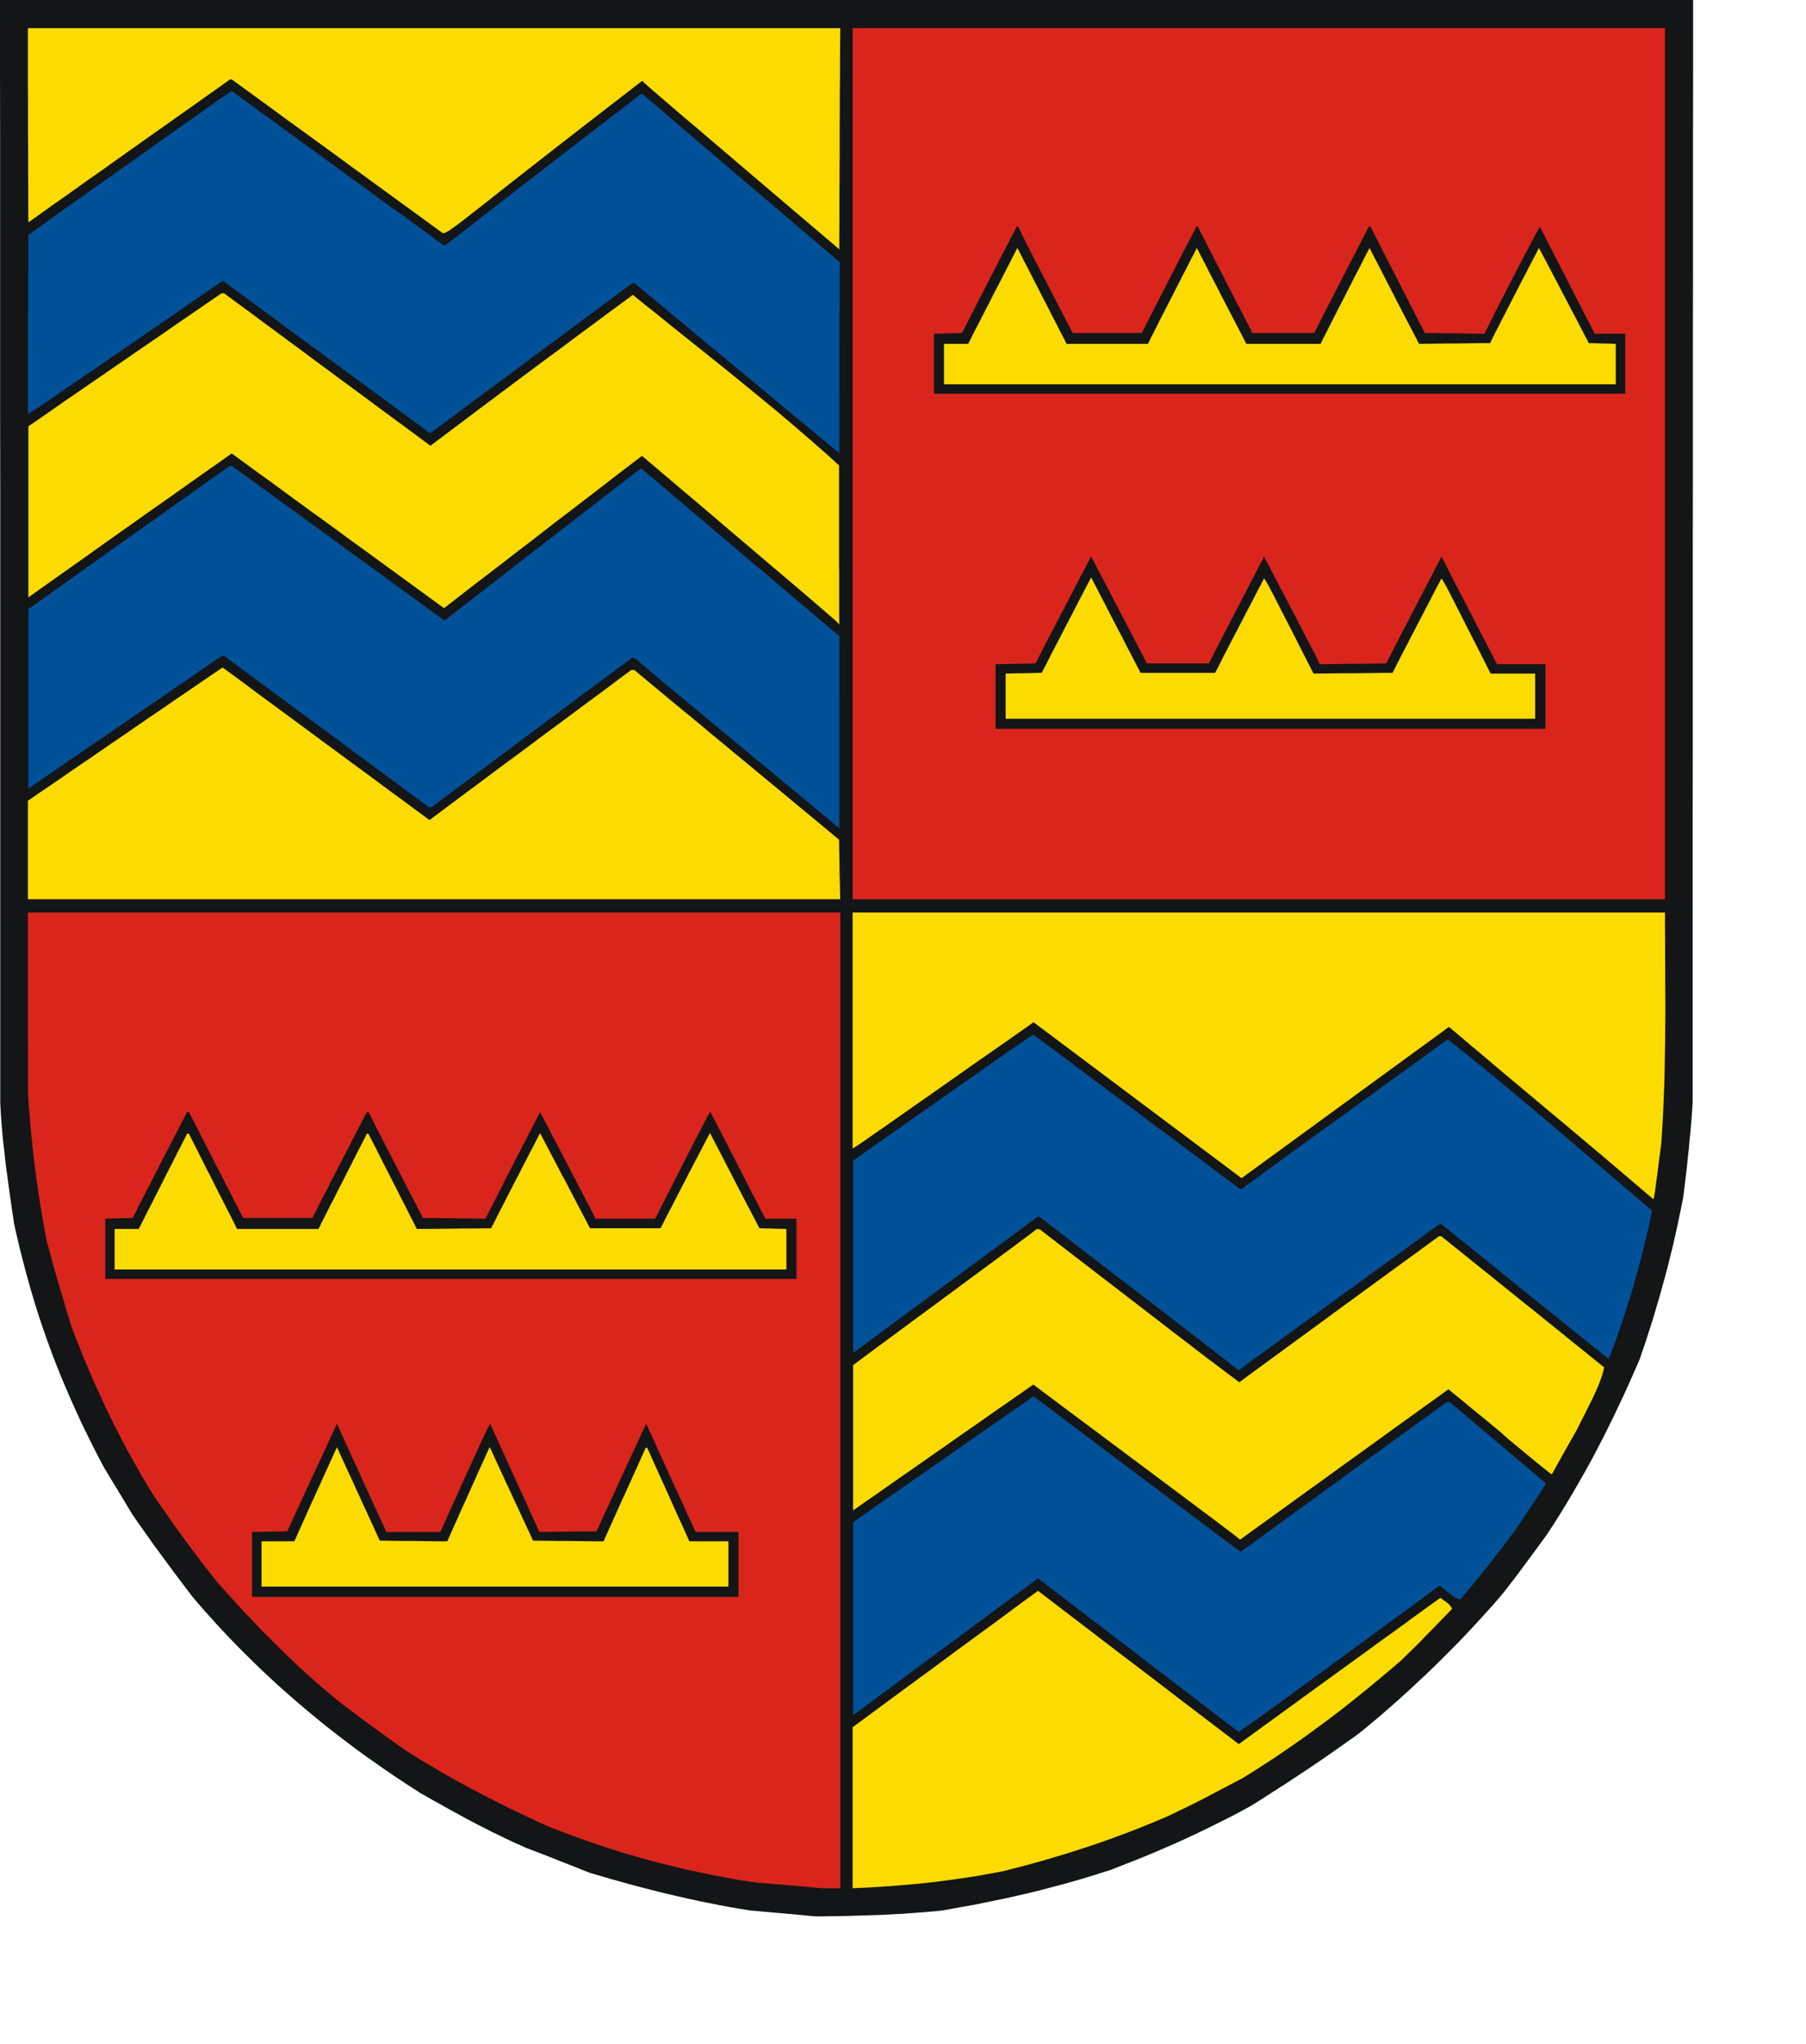 <?xml version="1.0" encoding="UTF-8" standalone="no"?>
<svg
   xmlns:dc="http://purl.org/dc/elements/1.1/"
   xmlns:cc="http://creativecommons.org/ns#"
   xmlns:rdf="http://www.w3.org/1999/02/22-rdf-syntax-ns#"
   xmlns:svg="http://www.w3.org/2000/svg"
   xmlns="http://www.w3.org/2000/svg"
   xmlns:sodipodi="http://sodipodi.sourceforge.net/DTD/sodipodi-0.dtd"
   xmlns:inkscape="http://www.inkscape.org/namespaces/inkscape"
   width="153.36mm"
   height="173.55mm"
   id="svg2636"
   sodipodi:version="0.32"
   inkscape:version="0.45.1+0.46pre1+devel"
   inkscape:output_extension="org.inkscape.output.svg.inkscape"
   sodipodi:docname="Remplin.svg">
  <defs
     id="defs2681">
    <inkscape:perspective
       sodipodi:type="inkscape:persp3d"
       inkscape:vp_x="-50 : 600 : 1"
       inkscape:vp_y="0 : 1000 : 0"
       inkscape:vp_z="700 : 600 : 1"
       inkscape:persp3d-origin="300 : 400 : 1"
       id="perspective2685" />
  </defs>
  <sodipodi:namedview
     inkscape:window-height="664"
     inkscape:window-width="640"
     inkscape:pageshadow="2"
     inkscape:pageopacity="0.0"
     guidetolerance="10.0"
     gridtolerance="10.0"
     objecttolerance="10.0"
     borderopacity="1.0"
     bordercolor="#666666"
     pagecolor="#ffffff"
     id="base"
     showgrid="false"
     inkscape:zoom="0.7870674"
     inkscape:cx="271.70078"
     inkscape:cy="307.47049"
     inkscape:window-x="66"
     inkscape:window-y="70"
     inkscape:current-layer="svg2636" />
<!-- EMR_GDICOMMENT --><!-- EMR_SETMAPMODE --><!-- EMR_SETVIEWPORTEXTEX --><!-- EMR_SETWINDOWEXTEX --><!-- EMR_SETWINDOWEXTEX --><!-- EMR_SETWINDOWEXTEX --><!-- EMR_SETWINDOWEXTEX -->  <path
     style="fill:#131516;fill-rule:evenodd;fill-opacity:1;stroke:none;"
     d="  M 258.999 614.71   L 256.385 614.441   L 253.772 614.211   L 251.197 613.98   L 248.583 613.75   L 245.97 613.519   L 243.395 613.288   L 240.782 613.058   L 237.438 612.52   L 234.094 611.943   L 230.789 611.328   L 227.561 610.675   L 224.294 610.021   L 221.104 609.33   L 217.914 608.599   L 214.724 607.869   L 211.534 607.1   L 208.383 606.293   L 205.231 605.486   L 202.08 604.641   L 198.928 603.757   L 195.777 602.873   L 192.625 601.95   L 189.435 601.028   L 186.86 600.029   L 184.285 598.991   L 181.749 597.992   L 179.174 596.992   L 176.599 595.955   L 174.024 594.955   L 171.449 593.956   L 168.912 592.995   L 166.683 591.996   L 164.454 590.997   L 162.263 589.959   L 160.073 588.883   L 157.882 587.845   L 155.73 586.731   L 153.578 585.654   L 151.464 584.54   L 149.35 583.425   L 147.275 582.272   L 145.199 581.158   L 143.124 580.005   L 141.087 578.852   L 139.05 577.737   L 137.051 576.584   L 135.053 575.469   L 132.439 573.778   L 129.826 572.087   L 127.213 570.358   L 124.676 568.628   L 122.101 566.86   L 119.603 565.092   L 117.105 563.324   L 114.607 561.518   L 112.147 559.673   L 109.726 557.828   L 107.304 555.983   L 104.922 554.1   L 102.539 552.179   L 100.194 550.257   L 97.888 548.335   L 95.582 546.375   L 93.276 544.376   L 91.009 542.378   L 88.78 540.379   L 86.551 538.304   L 84.36 536.267   L 82.169 534.153   L 80.017 532.039   L 77.865 529.925   L 75.751 527.773   L 73.637 525.582   L 71.562 523.392   L 69.487 521.162   L 67.45 518.895   L 65.413 516.627   L 63.414 514.321   L 61.454 511.977   L 58.956 508.671   L 56.458 505.366   L 53.998 502.061   L 51.577 498.756   L 49.194 495.527   L 46.888 492.26   L 44.62 489.07   L 42.43 485.88   L 41.277 483.997   L 40.162 482.114   L 39.048 480.269   L 37.895 478.386   L 36.78 476.502   L 35.627 474.658   L 34.513 472.774   L 33.398 470.929   L 32.091 468.47   L 30.823 466.048   L 29.593 463.627   L 28.402 461.206   L 27.21 458.784   L 26.057 456.401   L 24.943 453.98   L 23.867 451.597   L 22.791 449.214   L 21.753 446.793   L 20.715 444.41   L 19.716 442.027   L 18.755 439.644   L 17.794 437.223   L 16.872 434.84   L 15.988 432.419   L 15.104 429.997   L 14.259 427.576   L 13.413 425.155   L 12.606 422.733   L 11.837 420.312   L 11.069 417.852   L 10.338 415.393   L 9.608 412.894   L 8.916 410.435   L 8.225 407.936   L 7.571 405.4   L 6.918 402.863   L 6.265 400.327   L 5.688 397.752   L 5.073 395.176   L 4.497 392.563   L 4.151 390.103   L 3.766 387.605   L 3.421 385.145   L 3.075 382.724   L 2.729 380.264   L 2.421 377.843   L 2.075 375.421   L 1.768 373   L 1.499 370.579   L 1.23 368.157   L 0.961 365.775   L 0.73 363.353   L 0.538 360.97   L 0.346 358.549   L 0.192 356.166   L 0.077 353.745   L 0.077 331.645   L 0.077 309.546   L 0.077 287.446   L 0.077 265.309   L 0.077 243.209   L 0.077 221.11   L 0.077 198.972   L 0.077 176.872   L 0.077 154.773   L 0.038 132.674   L 0.038 110.536   L 0.038 88.436   L 0.038 66.337   L 0.038 44.237   L 0 22.099   L 0 0   L 33.936 0   L 67.911 0   L 101.847 0   L 135.822 0   L 169.796 0   L 203.732 0   L 237.707 0   L 271.682 0   L 305.618 0   L 339.592 0   L 373.567 0   L 407.542 0   L 441.516 0   L 475.452 0   L 509.427 0   L 543.402 0   L 543.402 22.099   L 543.363 44.237   L 543.363 66.337   L 543.363 88.436   L 543.325 110.536   L 543.325 132.674   L 543.325 154.773   L 543.286 176.872   L 543.286 198.972   L 543.286 221.11   L 543.286 243.209   L 543.248 265.309   L 543.248 287.446   L 543.248 309.546   L 543.248 331.645   L 543.248 353.745   L 543.133 355.59   L 543.017 357.396   L 542.864 359.279   L 542.71 361.124   L 542.556 363.007   L 542.364 364.929   L 542.172 366.812   L 542.018 368.734   L 541.787 370.656   L 541.595 372.577   L 541.403 374.499   L 541.172 376.421   L 540.942 378.342   L 540.711 380.264   L 540.481 382.186   L 540.25 384.069   L 539.597 387.374   L 538.905 390.68   L 538.213 393.985   L 537.483 397.252   L 536.714 400.557   L 535.907 403.786   L 535.1 407.052   L 534.216 410.319   L 533.332 413.548   L 532.41 416.815   L 531.449 420.043   L 530.488 423.31   L 529.45 426.538   L 528.413 429.805   L 527.298 433.072   L 526.184 436.339   L 524.569 440.029   L 522.955 443.68   L 521.303 447.331   L 519.612 450.905   L 517.921 454.48   L 516.153 458.054   L 514.385 461.59   L 512.578 465.088   L 510.734 468.585   L 508.812 472.044   L 506.852 475.503   L 504.853 478.962   L 502.817 482.383   L 500.703 485.842   L 498.55 489.262   L 496.321 492.645   L 493.055 497.103   L 490.556 500.485   L 488.635 503.099   L 487.136 505.097   L 485.868 506.788   L 484.676 508.326   L 483.37 510.017   L 481.794 511.977   L 479.219 514.975   L 476.567 517.896   L 473.915 520.817   L 471.225 523.699   L 468.534 526.543   L 465.767 529.349   L 463 532.116   L 460.195 534.883   L 457.389 537.574   L 454.506 540.264   L 451.624 542.954   L 448.703 545.568   L 445.744 548.181   L 442.784 550.756   L 439.748 553.293   L 436.674 555.83   L 434.56 557.406   L 432.369 558.943   L 430.217 560.48   L 428.065 561.979   L 425.874 563.517   L 423.683 565.015   L 421.493 566.514   L 419.302 567.975   L 417.111 569.435   L 414.882 570.896   L 412.692 572.356   L 410.462 573.778   L 408.233 575.2   L 406.043 576.622   L 403.814 578.044   L 401.584 579.428   L 398.856 580.927   L 396.127 582.388   L 393.36 583.81   L 390.554 585.193   L 387.787 586.577   L 384.982 587.922   L 382.137 589.267   L 379.332 590.574   L 376.488 591.842   L 373.644 593.072   L 370.8 594.302   L 367.956 595.493   L 365.112 596.646   L 362.268 597.761   L 359.424 598.876   L 356.618 599.99   L 353.198 601.066   L 349.815 602.143   L 346.433 603.142   L 343.09 604.103   L 339.708 605.025   L 336.326 605.909   L 332.982 606.793   L 329.6 607.6   L 326.256 608.369   L 322.874 609.137   L 319.492 609.829   L 316.11 610.521   L 312.728 611.213   L 309.307 611.828   L 305.887 612.443   L 302.466 613.058   L 299.853 613.327   L 297.239 613.557   L 294.664 613.75   L 292.089 613.942   L 289.514 614.134   L 286.939 614.249   L 284.364 614.403   L 281.828 614.518   L 279.253 614.595   L 276.716 614.672   L 274.18 614.749   L 271.682 614.826   L 269.145 614.864   L 266.647 614.903   L 264.11 614.941   L 261.612 614.941  z "
     id="path2638" />
  <path
     style="fill:#da251d;fill-rule:evenodd;fill-opacity:1;stroke:none;"
     d="  M 260.959 605.678   L 258.23 605.409   L 255.54 605.179   L 252.849 604.948   L 250.121 604.718   L 247.43 604.487   L 244.74 604.256   L 242.088 604.026   L 237.669 603.334   L 233.326 602.565   L 229.021 601.758   L 224.794 600.874   L 220.566 599.99   L 216.415 598.991   L 212.303 597.992   L 208.191 596.915   L 204.117 595.762   L 200.043 594.571   L 196.007 593.303   L 191.933 591.958   L 187.898 590.574   L 183.824 589.113   L 179.75 587.576   L 175.676 586   L 172.717 584.617   L 169.758 583.233   L 166.837 581.849   L 163.954 580.466   L 161.072 579.044   L 158.189 577.583   L 155.307 576.123   L 152.501 574.624   L 149.657 573.125   L 146.89 571.588   L 144.085 570.05   L 141.356 568.474   L 138.627 566.86   L 135.898 565.246   L 133.208 563.593   L 130.556 561.941   L 127.597 559.865   L 124.676 557.79   L 121.755 555.676   L 118.911 553.601   L 116.067 551.525   L 113.338 549.45   L 110.61 547.413   L 107.996 545.376   L 105.344 543.147   L 102.731 540.917   L 100.156 538.65   L 97.619 536.382   L 95.121 534.076   L 92.662 531.732   L 90.24 529.387   L 87.857 527.043   L 85.475 524.66   L 83.13 522.277   L 80.863 519.856   L 78.595 517.473   L 76.328 515.051   L 74.137 512.63   L 71.946 510.209   L 69.794 507.787   L 68.372 505.981   L 66.95 504.175   L 65.528 502.368   L 64.144 500.562   L 62.761 498.756   L 61.416 496.911   L 60.07 495.104   L 58.725 493.298   L 57.419 491.492   L 56.112 489.685   L 54.844 487.879   L 53.575 486.072   L 52.307 484.266   L 51.077 482.498   L 49.847 480.692   L 48.656 478.885   L 46.696 475.657   L 44.813 472.39   L 42.968 469.123   L 41.162 465.895   L 39.432 462.628   L 37.741 459.361   L 36.088 456.094   L 34.474 452.827   L 32.937 449.522   L 31.438 446.255   L 29.939 442.95   L 28.517 439.606   L 27.095 436.301   L 25.75 432.918   L 24.405 429.575   L 23.098 426.193   L 22.522 424.386   L 21.984 422.618   L 21.446 420.85   L 20.907 419.082   L 20.408 417.314   L 19.87 415.546   L 19.332 413.778   L 18.832 412.049   L 18.332 410.281   L 17.833 408.551   L 17.333 406.822   L 16.872 405.131   L 16.411 403.401   L 15.95 401.71   L 15.488 400.019   L 15.027 398.366   L 14.451 395.369   L 13.913 392.409   L 13.413 389.45   L 12.913 386.529   L 12.452 383.569   L 12.029 380.648   L 11.607 377.766   L 11.261 374.845   L 10.876 371.962   L 10.569 369.041   L 10.262 366.159   L 9.954 363.276   L 9.685 360.394   L 9.454 357.511   L 9.224 354.629   L 9.032 351.746   L 8.993 348.057   L 8.993 344.367   L 8.993 340.677   L 8.993 337.026   L 8.955 333.336   L 8.955 329.647   L 8.955 325.957   L 8.955 322.267   L 8.955 318.616   L 8.955 314.927   L 8.955 311.237   L 8.955 307.547   L 8.955 303.896   L 8.955 300.206   L 8.955 296.517   L 8.955 292.827   L 25.25 292.827   L 41.507 292.827   L 57.803 292.827   L 74.098 292.827   L 90.394 292.827   L 106.689 292.827   L 122.985 292.827   L 139.281 292.827   L 155.576 292.827   L 171.872 292.827   L 188.167 292.827   L 204.463 292.827   L 220.758 292.827   L 237.054 292.827   L 253.388 292.827   L 269.683 292.827   L 269.683 312.39   L 269.683 331.953   L 269.683 351.516   L 269.683 371.078   L 269.683 390.641   L 269.683 410.204   L 269.683 429.767   L 269.683 449.368   L 269.683 468.931   L 269.683 488.494   L 269.683 508.057   L 269.683 527.619   L 269.683 547.221   L 269.683 566.783   L 269.683 586.346   L 269.683 605.909   L 268.914 605.909   L 268.146 605.909   L 267.377 605.909   L 266.647 605.909   L 265.878 605.909   L 265.148 605.909   L 264.379 605.909   L 263.649 605.909  z "
     id="path2640" />
  <path
     style="fill:#fcdb00;fill-rule:evenodd;fill-opacity:1;stroke:none;"
     d="  M 273.642 602.681   L 273.642 599.452   L 273.642 596.224   L 273.642 592.995   L 273.642 589.767   L 273.642 586.538   L 273.642 583.31   L 273.642 580.081   L 273.642 576.853   L 273.642 573.625   L 273.642 570.396   L 273.642 567.168   L 273.642 563.939   L 273.642 560.711   L 273.642 557.482   L 273.642 554.254   L 277.37 551.525   L 281.059 548.796   L 284.787 546.029   L 288.515 543.3   L 292.205 540.572   L 295.933 537.843   L 299.661 535.114   L 303.35 532.385   L 307.078 529.618   L 310.806 526.889   L 314.534 524.16   L 318.262 521.432   L 321.99 518.703   L 325.68 515.935   L 329.408 513.207   L 333.136 510.478   L 337.171 513.553   L 341.168 516.627   L 345.204 519.702   L 349.239 522.777   L 353.236 525.851   L 357.271 528.926   L 361.307 532.001   L 365.342 535.076   L 369.378 538.15   L 373.413 541.225   L 377.41 544.3   L 381.446 547.374   L 385.481 550.449   L 389.517 553.524   L 393.552 556.598   L 397.587 559.673   L 401.623 556.752   L 405.658 553.793   L 409.694 550.872   L 413.729 547.951   L 417.765 544.991   L 421.8 542.07   L 425.836 539.149   L 429.909 536.19   L 433.945 533.269   L 437.98 530.348   L 442.016 527.389   L 446.09 524.468   L 450.125 521.547   L 454.161 518.587   L 458.196 515.666   L 462.27 512.745   L 463.077 513.322   L 464.23 514.129   L 464.806 514.59   L 465.306 515.09   L 465.537 515.397   L 465.729 515.666   L 465.883 515.974   L 466.036 516.281   L 462.462 519.971   L 459.733 522.777   L 457.581 524.967   L 455.928 526.697   L 454.468 528.157   L 453.084 529.503   L 451.547 531.002   L 449.702 532.808   L 446.666 535.421   L 443.63 537.958   L 440.594 540.495   L 437.558 542.993   L 434.483 545.453   L 431.408 547.912   L 428.295 550.295   L 425.144 552.678   L 421.992 554.984   L 418.841 557.29   L 415.612 559.558   L 412.384 561.787   L 409.117 564.016   L 405.812 566.168   L 402.468 568.321   L 399.086 570.435   L 394.129 573.048   L 390.247 575.085   L 387.287 576.661   L 384.866 577.891   L 382.752 578.967   L 380.715 579.966   L 378.371 581.081   L 375.565 582.464   L 372.183 583.925   L 368.84 585.308   L 365.496 586.654   L 362.152 587.96   L 358.847 589.19   L 355.504 590.42   L 352.198 591.573   L 348.855 592.688   L 345.549 593.764   L 342.206 594.84   L 338.824 595.839   L 335.48 596.839   L 332.06 597.799   L 328.677 598.722   L 325.257 599.606   L 321.798 600.49   L 318.723 601.066   L 315.687 601.604   L 312.651 602.143   L 309.615 602.604   L 306.617 603.026   L 303.581 603.449   L 300.583 603.834   L 297.585 604.179   L 294.588 604.487   L 291.59 604.756   L 288.592 605.025   L 285.594 605.256   L 282.635 605.448   L 279.637 605.64   L 276.639 605.794   L 273.642 605.909  z "
     id="path2642" />
  <path
     style="fill:#005198;fill-rule:evenodd;fill-opacity:1;stroke:none;"
     d="  M 393.475 552.678   L 389.44 549.565   L 385.404 546.49   L 381.407 543.416   L 377.372 540.341   L 373.336 537.266   L 369.301 534.192   L 365.304 531.117   L 361.268 528.004   L 357.271 524.929   L 353.236 521.854   L 349.201 518.78   L 345.204 515.705   L 341.168 512.63   L 337.171 509.555   L 333.136 506.481   L 329.446 509.248   L 325.718 511.977   L 322.029 514.706   L 318.301 517.434   L 314.611 520.202   L 310.883 522.93   L 307.193 525.698   L 303.466 528.426   L 299.776 531.194   L 296.048 533.922   L 292.358 536.651   L 288.63 539.419   L 284.941 542.186   L 281.213 544.915   L 277.523 547.682   L 273.795 550.411   L 273.795 546.529   L 273.795 542.647   L 273.795 538.765   L 273.795 534.922   L 273.795 531.04   L 273.795 527.158   L 273.795 523.276   L 273.795 519.394   L 273.795 515.513   L 273.795 511.669   L 273.795 507.787   L 273.795 503.906   L 273.795 500.062   L 273.795 496.18   L 273.795 492.299   L 273.795 488.455   L 277.408 485.919   L 281.021 483.382   L 284.633 480.884   L 288.246 478.347   L 291.859 475.811   L 295.51 473.312   L 299.123 470.776   L 302.735 468.239   L 306.348 465.741   L 309.961 463.204   L 313.612 460.668   L 317.224 458.169   L 320.837 455.633   L 324.45 453.096   L 328.101 450.598   L 331.714 448.061   L 343.359 456.824   L 353.543 464.511   L 362.383 471.16   L 369.993 476.848   L 376.411 481.691   L 381.753 485.688   L 386.135 488.993   L 389.67 491.645   L 392.399 493.682   L 394.474 495.258   L 395.973 496.373   L 397.011 497.103   L 397.664 497.564   L 398.01 497.795   L 398.164 497.91   L 398.279 497.91   L 402.353 494.951   L 406.465 491.953   L 410.578 488.955   L 414.69 485.957   L 418.802 482.959   L 422.915 480   L 427.027 477.002   L 431.139 474.004   L 435.252 471.006   L 439.364 468.047   L 443.476 465.049   L 447.589 462.051   L 451.701 459.053   L 455.813 456.056   L 459.964 453.096   L 464.076 450.098   L 464.345 450.021   L 464.653 449.983   L 464.96 449.945   L 465.268 449.868   L 467.189 451.482   L 469.111 453.135   L 471.033 454.749   L 472.954 456.363   L 474.876 458.016   L 476.798 459.63   L 478.719 461.244   L 480.641 462.897   L 482.601 464.511   L 484.522 466.164   L 486.444 467.778   L 488.366 469.431   L 490.287 471.045   L 492.248 472.697   L 494.169 474.312   L 496.091 475.964   L 496.091 476.156   L 495.937 476.464   L 495.591 477.079   L 494.861 478.193   L 493.708 479.961   L 491.978 482.575   L 489.557 486.188   L 486.329 490.992   L 484.215 493.798   L 482.101 496.603   L 479.949 499.37   L 477.758 502.176   L 475.568 504.943   L 473.3 507.711   L 470.994 510.516   L 468.65 513.284   L 468.304 513.207   L 467.92 513.091   L 467.535 512.899   L 467.074 512.669   L 466.613 512.361   L 466.113 512.054   L 465.652 511.669   L 465.152 511.285   L 464.192 510.516   L 463.346 509.786   L 462.616 509.171   L 462.116 508.748   L 451.47 516.55   L 442.131 523.392   L 434.022 529.349   L 427.065 534.461   L 421.108 538.804   L 416.151 542.416   L 412 545.453   L 408.618 547.912   L 405.927 549.873   L 403.775 551.41   L 402.084 552.64   L 400.816 553.524   L 399.778 554.254   L 398.971 554.792   L 398.241 555.292   L 397.511 555.753  z "
     id="path2644" />
  <path
     style="fill:#131516;fill-rule:evenodd;fill-opacity:1;stroke:none;"
     d="  M 80.901 509.824   L 80.901 507.211   L 80.901 504.597   L 80.901 501.984   L 80.901 499.409   L 80.901 496.795   L 80.901 494.22   L 80.901 491.607   L 82.323 491.568   L 83.745 491.568   L 85.129 491.53   L 86.551 491.492   L 87.973 491.453   L 89.356 491.453   L 90.778 491.415   L 92.2 491.376   L 93.2 489.224   L 94.16 487.072   L 95.16 484.919   L 96.159 482.767   L 97.158 480.576   L 98.157 478.424   L 99.157 476.272   L 100.156 474.119   L 101.155 471.967   L 102.154 469.815   L 103.154 467.663   L 104.153 465.51   L 105.152 463.32   L 106.151 461.167   L 107.151 459.015   L 108.15 456.863   L 109.111 459.053   L 110.11 461.206   L 111.109 463.396   L 112.07 465.549   L 113.069 467.739   L 114.069 469.892   L 115.068 472.082   L 116.029 474.235   L 117.028 476.426   L 118.027 478.578   L 119.026 480.769   L 120.026 482.921   L 121.025 485.112   L 122.024 487.264   L 123.023 489.455   L 124.023 491.607   L 126.136 491.607   L 128.289 491.607   L 130.479 491.607   L 132.632 491.607   L 134.784 491.607   L 136.975 491.607   L 139.127 491.607   L 141.317 491.607   L 143.931 485.803   L 146.237 480.769   L 148.197 476.349   L 149.926 472.582   L 151.387 469.354   L 152.617 466.663   L 153.654 464.434   L 154.461 462.628   L 155.153 461.167   L 155.691 460.014   L 156.114 459.13   L 156.422 458.477   L 156.691 457.939   L 156.921 457.555   L 157.113 457.209   L 157.306 456.863   L 158.305 459.053   L 159.304 461.206   L 160.265 463.396   L 161.264 465.549   L 162.263 467.739   L 163.224 469.892   L 164.223 472.082   L 165.223 474.235   L 166.183 476.426   L 167.183 478.578   L 168.182 480.769   L 169.181 482.921   L 170.142 485.112   L 171.141 487.264   L 172.141 489.455   L 173.101 491.607   L 175.407 491.568   L 177.675 491.568   L 179.981 491.53   L 182.248 491.492   L 184.554 491.453   L 186.86 491.453   L 189.166 491.415   L 191.472 491.376   L 192.433 489.224   L 193.432 487.072   L 194.432 484.919   L 195.431 482.767   L 196.43 480.576   L 197.429 478.424   L 198.39 476.272   L 199.389 474.119   L 200.389 471.967   L 201.388 469.815   L 202.387 467.663   L 203.386 465.51   L 204.386 463.32   L 205.385 461.167   L 206.384 459.015   L 207.422 456.863   L 208.383 459.053   L 209.382 461.206   L 210.381 463.396   L 211.342 465.549   L 212.341 467.739   L 213.341 469.892   L 214.301 472.082   L 215.301 474.235   L 216.3 476.426   L 217.299 478.578   L 218.298 480.769   L 219.298 482.921   L 220.258 485.112   L 221.258 487.264   L 222.257 489.455   L 223.256 491.607   L 224.986 491.607   L 226.715 491.607   L 228.445 491.607   L 230.136 491.607   L 231.865 491.607   L 233.595 491.607   L 235.324 491.607   L 237.015 491.607   L 237.015 494.22   L 237.015 496.795   L 237.015 499.409   L 237.015 501.984   L 237.015 504.597   L 237.015 507.211   L 237.015 509.824   L 237.015 512.438   L 227.292 512.438   L 217.53 512.438   L 207.768 512.438   L 198.006 512.438   L 188.244 512.438   L 178.482 512.438   L 168.72 512.438   L 158.958 512.438   L 149.235 512.438   L 139.473 512.438   L 129.711 512.438   L 119.949 512.438   L 110.187 512.438   L 100.425 512.438   L 90.663 512.438   L 80.901 512.438  z "
     id="path2646" />
  <path
     style="fill:#fcdb00;fill-rule:evenodd;fill-opacity:1;stroke:none;"
     d="  M 83.937 507.288   L 83.937 505.481   L 83.937 503.675   L 83.937 501.83   L 83.937 500.024   L 83.937 498.217   L 83.937 496.411   L 83.937 494.605   L 85.206 494.605   L 86.512 494.605   L 87.857 494.605   L 89.164 494.605   L 90.471 494.605   L 91.816 494.605   L 93.123 494.605   L 94.468 494.605   L 95.313 492.721   L 96.159 490.838   L 97.004 488.955   L 97.85 487.072   L 98.695 485.15   L 99.541 483.267   L 100.425 481.383   L 101.27 479.5   L 102.116 477.617   L 103 475.734   L 103.845 473.812   L 104.691 471.929   L 105.575 470.045   L 106.42 468.162   L 107.266 466.279   L 108.15 464.396   L 108.995 466.241   L 109.841 468.124   L 110.725 470.007   L 111.57 471.89   L 112.454 473.774   L 113.3 475.618   L 114.145 477.502   L 115.029 479.385   L 115.875 481.268   L 116.72 483.151   L 117.604 484.996   L 118.45 486.88   L 119.334 488.763   L 120.179 490.646   L 121.025 492.529   L 121.909 494.374   L 124.599 494.413   L 127.328 494.451   L 130.018 494.489   L 132.747 494.489   L 135.437 494.528   L 138.128 494.566   L 140.856 494.605   L 143.547 494.605   L 144.392 492.721   L 145.238 490.8   L 146.083 488.916   L 146.929 487.033   L 147.774 485.112   L 148.62 483.228   L 149.504 481.345   L 150.349 479.423   L 151.195 477.54   L 152.04 475.657   L 152.886 473.774   L 153.731 471.852   L 154.615 469.969   L 155.461 468.085   L 156.306 466.202   L 157.152 464.319   L 158.036 466.202   L 158.881 468.047   L 159.765 469.93   L 160.611 471.813   L 161.495 473.697   L 162.34 475.58   L 163.224 477.425   L 164.108 479.308   L 164.954 481.191   L 165.838 483.075   L 166.722 484.958   L 167.567 486.841   L 168.451 488.724   L 169.335 490.608   L 170.219 492.491   L 171.064 494.374   L 173.908 494.413   L 176.714 494.451   L 179.558 494.489   L 182.364 494.489   L 185.208 494.528   L 188.052 494.566   L 190.857 494.605   L 193.701 494.605   L 194.547 492.721   L 195.392 490.838   L 196.238 488.955   L 197.083 487.072   L 197.929 485.188   L 198.775 483.305   L 199.62 481.422   L 200.504 479.539   L 201.35 477.655   L 202.195 475.772   L 203.041 473.927   L 203.886 472.044   L 204.732 470.161   L 205.577 468.278   L 206.423 466.394   L 207.268 464.549   L 207.46 464.549   L 207.691 464.549   L 208.536 466.394   L 209.382 468.278   L 210.227 470.161   L 211.073 472.044   L 211.919 473.927   L 212.764 475.772   L 213.61 477.655   L 214.455 479.539   L 215.301 481.422   L 216.146 483.305   L 216.992 485.188   L 217.837 487.072   L 218.721 488.955   L 219.567 490.838   L 220.412 492.721   L 221.258 494.605   L 222.795 494.605   L 224.371 494.605   L 225.908 494.605   L 227.484 494.605   L 229.06 494.605   L 230.635 494.605   L 232.211 494.605   L 233.787 494.605   L 233.787 496.411   L 233.787 498.217   L 233.787 500.024   L 233.787 501.83   L 233.787 503.675   L 233.787 505.481   L 233.787 507.288   L 233.787 509.133   L 224.409 509.133   L 215.032 509.133   L 205.692 509.133   L 196.315 509.133   L 186.937 509.133   L 177.56 509.133   L 168.182 509.133   L 158.843 509.133   L 149.465 509.133   L 140.088 509.133   L 130.748 509.133   L 121.371 509.133   L 111.993 509.133   L 102.654 509.133   L 93.276 509.133   L 83.937 509.133  z "
     id="path2648" />
  <path
     style="fill:#fcdb00;fill-rule:evenodd;fill-opacity:1;stroke:none;"
     d="  M 397.895 493.99   L 397.703 493.836   L 397.357 493.529   L 396.704 493.029   L 395.704 492.222   L 394.205 491.107   L 392.13 489.531   L 389.401 487.456   L 385.865 484.843   L 381.523 481.576   L 376.18 477.579   L 369.762 472.774   L 362.229 467.163   L 353.39 460.552   L 343.243 452.981   L 331.637 444.295   L 328.024 446.831   L 324.373 449.368   L 320.76 451.866   L 317.148 454.403   L 313.535 456.94   L 309.922 459.438   L 306.31 461.974   L 302.697 464.511   L 299.084 467.009   L 295.471 469.546   L 291.859 472.082   L 288.246 474.581   L 284.633 477.117   L 281.021 479.654   L 277.408 482.152   L 273.795 484.689   L 273.795 481.768   L 273.795 478.847   L 273.795 475.926   L 273.795 473.005   L 273.795 470.084   L 273.795 467.163   L 273.795 464.28   L 273.795 461.359   L 273.795 458.438   L 273.795 455.518   L 273.795 452.597   L 273.795 449.676   L 273.795 446.793   L 273.795 443.872   L 273.795 440.951   L 273.795 438.069   L 281.328 432.457   L 288.016 427.538   L 293.934 423.156   L 299.161 419.313   L 303.735 415.931   L 307.732 412.971   L 311.267 410.358   L 314.342 408.09   L 317.109 406.053   L 319.607 404.208   L 321.875 402.517   L 324.027 400.942   L 326.102 399.404   L 328.178 397.828   L 330.368 396.214   L 332.674 394.446   L 333.136 394.446   L 333.674 394.446   L 342.782 401.48   L 350.776 407.629   L 357.733 412.971   L 363.767 417.622   L 368.955 421.619   L 373.413 425.039   L 377.218 427.999   L 380.485 430.459   L 383.252 432.611   L 385.673 434.456   L 387.826 436.108   L 389.786 437.569   L 391.669 438.991   L 393.552 440.413   L 395.551 441.912   L 397.741 443.565   L 401.738 440.605   L 405.735 437.684   L 409.732 434.763   L 413.768 431.804   L 417.765 428.883   L 421.762 425.962   L 425.759 423.041   L 429.756 420.082   L 433.791 417.161   L 437.788 414.24   L 441.785 411.319   L 445.782 408.398   L 449.779 405.477   L 453.815 402.556   L 457.812 399.635   L 461.809 396.714   L 462.155 396.714   L 462.577 396.714   L 465.844 399.327   L 469.111 401.941   L 472.378 404.593   L 475.645 407.206   L 478.911 409.82   L 482.178 412.472   L 485.445 415.085   L 488.712 417.737   L 492.017 420.351   L 495.284 423.003   L 498.55 425.616   L 501.817 428.268   L 505.084 430.92   L 508.351 433.533   L 511.618 436.185   L 514.884 438.799   L 514.577 440.029   L 514.231 441.259   L 513.77 442.527   L 513.309 443.795   L 512.809 445.064   L 512.233 446.332   L 511.656 447.6   L 511.08 448.868   L 509.811 451.405   L 508.543 453.942   L 507.275 456.401   L 506.083 458.823   L 505.084 460.591   L 504.085 462.359   L 503.047 464.165   L 502.048 465.933   L 501.049 467.739   L 500.049 469.507   L 499.05 471.314   L 498.051 473.12   L 497.782 472.928   L 497.205 472.544   L 496.398 471.89   L 495.361 471.083   L 492.862 469.046   L 490.018 466.702   L 487.174 464.357   L 484.638 462.243   L 482.793 460.668   L 481.948 459.861   L 479.834 458.093   L 477.681 456.325   L 475.529 454.557   L 473.415 452.827   L 471.263 451.059   L 469.149 449.291   L 466.997 447.562   L 464.883 445.794   L 460.694 448.83   L 456.505 451.828   L 452.316 454.864   L 448.127 457.862   L 443.937 460.898   L 439.787 463.896   L 435.598 466.932   L 431.408 469.93   L 427.219 472.966   L 423.03 476.003   L 418.841 479.001   L 414.652 482.037   L 410.501 485.035   L 406.312 488.071   L 402.123 491.069   L 397.972 494.105  z "
     id="path2650" />
  <path
     style="fill:#005198;fill-rule:evenodd;fill-opacity:1;stroke:none;"
     d="  M 397.088 439.414   L 396.665 439.029   L 396.05 438.568   L 395.205 437.915   L 394.052 436.992   L 392.437 435.763   L 390.362 434.148   L 387.672 432.034   L 384.29 429.421   L 380.139 426.231   L 375.104 422.349   L 369.109 417.737   L 362.037 412.318   L 353.851 406.015   L 344.435 398.789   L 333.674 390.526   L 333.366 390.449   L 333.136 390.372   L 329.446 393.101   L 325.718 395.868   L 322.029 398.597   L 318.301 401.326   L 314.611 404.055   L 310.883 406.783   L 307.193 409.551   L 303.466 412.279   L 299.776 415.008   L 296.048 417.737   L 292.358 420.466   L 288.63 423.195   L 284.941 425.962   L 281.213 428.691   L 277.523 431.42   L 273.795 434.148   L 273.795 430.305   L 273.795 426.423   L 273.795 422.58   L 273.795 418.698   L 273.795 414.855   L 273.795 410.973   L 273.795 407.129   L 273.795 403.248   L 273.795 399.404   L 273.795 395.522   L 273.795 391.679   L 273.795 387.836   L 273.795 383.954   L 273.795 380.11   L 273.795 376.267   L 273.795 372.424   L 283.749 365.429   L 292.435 359.318   L 299.968 354.014   L 306.425 349.479   L 311.921 345.635   L 316.533 342.407   L 320.299 339.755   L 323.335 337.641   L 325.757 335.95   L 327.601 334.682   L 328.985 333.759   L 329.946 333.067   L 330.638 332.645   L 331.099 332.337   L 331.445 332.183   L 331.714 332.03   L 335.864 335.143   L 340.015 338.218   L 344.166 341.331   L 348.317 344.444   L 352.467 347.557   L 356.618 350.632   L 360.769 353.745   L 364.92 356.858   L 369.07 359.971   L 373.221 363.046   L 377.41 366.159   L 381.561 369.272   L 385.712 372.385   L 389.862 375.498   L 394.013 378.611   L 398.202 381.725   L 402.353 378.727   L 406.465 375.69   L 410.616 372.693   L 414.767 369.656   L 418.918 366.659   L 423.107 363.622   L 427.258 360.624   L 431.408 357.588   L 435.559 354.59   L 439.71 351.592   L 443.861 348.556   L 448.011 345.558   L 452.201 342.561   L 456.351 339.524   L 460.502 336.526   L 464.653 333.529   L 468.803 336.795   L 472.916 340.101   L 476.99 343.445   L 481.102 346.788   L 485.176 350.209   L 489.25 353.591   L 493.324 357.05   L 497.397 360.471   L 501.471 363.93   L 505.545 367.427   L 509.658 370.925   L 513.731 374.422   L 517.844 377.92   L 521.956 381.456   L 526.107 384.991   L 530.258 388.489   L 529.604 391.487   L 528.951 394.485   L 528.259 397.482   L 527.529 400.442   L 526.76 403.44   L 525.992 406.399   L 525.184 409.397   L 524.339 412.356   L 523.455 415.354   L 522.533 418.314   L 521.572 421.273   L 520.611 424.232   L 519.573 427.23   L 518.536 430.19   L 517.459 433.149   L 516.345 436.108   L 509.773 430.843   L 503.7 425.962   L 498.012 421.388   L 492.747 417.161   L 487.905 413.279   L 483.523 409.704   L 479.526 406.476   L 475.952 403.593   L 472.8 401.057   L 470.072 398.828   L 467.727 396.983   L 465.844 395.445   L 464.345 394.216   L 463.231 393.37   L 462.539 392.832   L 462.27 392.64   L 458.196 395.561   L 454.161 398.52   L 450.125 401.441   L 446.09 404.401   L 442.016 407.322   L 437.98 410.281   L 433.945 413.202   L 429.871 416.161   L 425.836 419.082   L 421.8 422.042   L 417.726 425.001   L 413.691 427.922   L 409.655 430.881   L 405.62 433.841   L 401.546 436.762   L 397.511 439.721  z "
     id="path2652" />
  <path
     style="fill:#131516;fill-rule:evenodd;fill-opacity:1;stroke:none;"
     d="  M 33.782 407.975   L 33.782 405.554   L 33.782 403.132   L 33.782 400.711   L 33.782 398.29   L 33.782 395.868   L 33.782 393.447   L 33.782 391.064   L 34.859 391.026   L 35.973 390.987   L 37.049 390.987   L 38.164 390.949   L 39.278 390.91   L 40.354 390.872   L 41.469 390.872   L 42.545 390.833   L 43.66 388.72   L 44.736 386.567   L 45.812 384.453   L 46.926 382.301   L 48.003 380.187   L 49.117 378.073   L 50.193 375.921   L 51.308 373.807   L 52.384 371.655   L 53.498 369.541   L 54.575 367.427   L 55.689 365.275   L 56.804 363.161   L 57.88 361.009   L 58.994 358.895   L 60.07 356.781   L 60.34 356.781   L 60.609 356.781   L 61.685 358.895   L 62.799 361.009   L 63.875 363.161   L 64.951 365.275   L 66.028 367.427   L 67.142 369.541   L 68.218 371.655   L 69.294 373.807   L 70.409 375.921   L 71.485 378.073   L 72.561 380.187   L 73.676 382.301   L 74.752 384.453   L 75.866 386.567   L 76.942 388.72   L 78.057 390.833   L 80.824 390.833   L 83.591 390.833   L 86.359 390.833   L 89.126 390.833   L 91.893 390.833   L 94.66 390.833   L 97.466 390.833   L 100.233 390.833   L 101.347 388.72   L 102.423 386.567   L 103.5 384.453   L 104.614 382.301   L 105.69 380.187   L 106.766 378.073   L 107.881 375.921   L 108.957 373.807   L 110.072 371.655   L 111.186 369.541   L 112.262 367.427   L 113.377 365.275   L 114.453 363.161   L 115.567 361.009   L 116.682 358.895   L 117.758 356.781   L 117.989 356.781   L 118.219 356.781   L 119.295 358.895   L 120.372 361.009   L 121.486 363.161   L 122.562 365.275   L 123.677 367.427   L 124.753 369.541   L 125.867 371.655   L 126.944 373.807   L 128.058 375.921   L 129.134 378.073   L 130.249 380.187   L 131.325 382.301   L 132.439 384.453   L 133.554 386.567   L 134.63 388.72   L 135.745 390.833   L 138.243 390.872   L 140.741 390.872   L 143.278 390.91   L 145.776 390.949   L 148.274 390.987   L 150.81 390.987   L 153.309 391.026   L 155.807 391.064   L 156.921 388.912   L 157.997 386.759   L 159.073 384.646   L 160.188 382.493   L 161.264 380.341   L 162.34 378.189   L 163.455 376.075   L 164.531 373.923   L 165.645 371.77   L 166.76 369.656   L 167.836 367.504   L 168.951 365.39   L 170.027 363.238   L 171.141 361.086   L 172.256 358.972   L 173.332 356.858   L 174.447 358.972   L 175.561 361.086   L 176.676 363.238   L 177.79 365.39   L 178.905 367.504   L 180.019 369.656   L 181.134 371.77   L 182.248 373.923   L 183.363 376.075   L 184.478 378.189   L 185.592 380.341   L 186.707 382.493   L 187.821 384.646   L 188.936 386.759   L 190.05 388.912   L 191.165 391.064   L 193.548 391.064   L 195.93 391.064   L 198.313 391.064   L 200.696 391.064   L 203.079 391.064   L 205.462 391.064   L 207.883 391.064   L 210.266 391.064   L 213.341 385.03   L 216.031 379.764   L 218.337 375.191   L 220.335 371.271   L 222.065 367.965   L 223.448 365.198   L 224.64 362.93   L 225.562 361.124   L 226.292 359.702   L 226.869 358.664   L 227.292 357.896   L 227.561 357.396   L 227.753 357.05   L 227.868 356.896   L 227.945 356.858   L 228.022 356.858   L 229.098 358.972   L 230.213 361.086   L 231.327 363.238   L 232.403 365.39   L 233.518 367.504   L 234.594 369.656   L 235.708 371.77   L 236.823 373.923   L 237.899 376.075   L 239.014 378.189   L 240.09 380.341   L 241.204 382.493   L 242.319 384.646   L 243.395 386.759   L 244.51 388.912   L 245.624 391.064   L 246.854 391.064   L 248.084 391.064   L 249.314 391.064   L 250.582 391.064   L 251.812 391.064   L 253.08 391.064   L 254.348 391.064   L 255.617 391.064   L 255.617 393.447   L 255.617 395.868   L 255.617 398.29   L 255.617 400.711   L 255.617 403.132   L 255.617 405.554   L 255.617 407.975   L 255.617 410.396   L 241.742 410.396   L 227.868 410.396   L 213.994 410.396   L 200.12 410.396   L 186.245 410.396   L 172.371 410.396   L 158.535 410.396   L 144.661 410.396   L 130.787 410.396   L 116.913 410.396   L 103.077 410.396   L 89.203 410.396   L 75.328 410.396   L 61.493 410.396   L 47.618 410.396   L 33.782 410.396  z "
     id="path2654" />
  <path
     style="fill:#fcdb00;fill-rule:evenodd;fill-opacity:1;stroke:none;"
     d="  M 36.78 405.746   L 36.78 404.093   L 36.78 402.479   L 36.78 400.865   L 36.78 399.212   L 36.78 397.598   L 36.78 395.984   L 36.78 394.369   L 37.741 394.369   L 38.702 394.369   L 39.663 394.369   L 40.623 394.369   L 41.584 394.369   L 42.545 394.369   L 43.544 394.369   L 44.505 394.369   L 45.504 392.448   L 46.465 390.526   L 47.426 388.604   L 48.425 386.683   L 49.386 384.799   L 50.347 382.878   L 51.346 380.956   L 52.307 379.034   L 53.268 377.113   L 54.229 375.229   L 55.228 373.308   L 56.189 371.386   L 57.15 369.464   L 58.149 367.581   L 59.11 365.659   L 60.07 363.776   L 60.34 363.776   L 60.609 363.776   L 61.569 365.659   L 62.53 367.581   L 63.491 369.464   L 64.452 371.386   L 65.413 373.308   L 66.373 375.229   L 67.373 377.113   L 68.334 379.034   L 69.294 380.956   L 70.255 382.878   L 71.254 384.799   L 72.215 386.683   L 73.176 388.604   L 74.175 390.526   L 75.136 392.448   L 76.097 394.369   L 79.364 394.369   L 82.592 394.369   L 85.859 394.369   L 89.126 394.369   L 92.392 394.369   L 95.659 394.369   L 98.926 394.369   L 102.193 394.369   L 103.154 392.448   L 104.153 390.526   L 105.114 388.604   L 106.075 386.683   L 107.074 384.799   L 108.035 382.878   L 108.995 380.956   L 109.995 379.034   L 110.956 377.113   L 111.916 375.229   L 112.916 373.308   L 113.876 371.386   L 114.837 369.464   L 115.837 367.581   L 116.797 365.659   L 117.758 363.776   L 117.989 363.776   L 118.219 363.776   L 119.18 365.659   L 120.179 367.581   L 121.14 369.464   L 122.101 371.386   L 123.062 373.308   L 124.061 375.229   L 125.022 377.113   L 125.983 379.034   L 126.982 380.956   L 127.943 382.878   L 128.904 384.799   L 129.903 386.683   L 130.864 388.604   L 131.825 390.526   L 132.824 392.448   L 133.785 394.369   L 136.744 394.331   L 139.703 394.331   L 142.701 394.292   L 145.66 394.254   L 148.658 394.216   L 151.656 394.216   L 154.615 394.177   L 157.613 394.139   L 158.612 392.217   L 159.573 390.295   L 160.534 388.412   L 161.533 386.49   L 162.494 384.569   L 163.493 382.647   L 164.454 380.764   L 165.453 378.842   L 166.453 376.959   L 167.413 375.037   L 168.413 373.115   L 169.373 371.232   L 170.373 369.31   L 171.372 367.427   L 172.333 365.506   L 173.332 363.622   L 174.331 365.506   L 175.331 367.427   L 176.33 369.31   L 177.329 371.232   L 178.328 373.115   L 179.328 375.037   L 180.327 376.959   L 181.364 378.842   L 182.364 380.764   L 183.363 382.647   L 184.362 384.569   L 185.361 386.49   L 186.361 388.412   L 187.36 390.295   L 188.359 392.217   L 189.358 394.139   L 192.164 394.139   L 195.008 394.139   L 197.814 394.139   L 200.658 394.139   L 203.463 394.139   L 206.307 394.139   L 209.151 394.139   L 211.995 394.139   L 212.995 392.217   L 213.955 390.295   L 214.955 388.374   L 215.954 386.49   L 216.915 384.569   L 217.914 382.647   L 218.913 380.725   L 219.913 378.804   L 220.873 376.882   L 221.873 374.999   L 222.872 373.077   L 223.871 371.155   L 224.87 369.272   L 225.87 367.35   L 226.869 365.429   L 227.868 363.545   L 228.829 365.429   L 229.828 367.35   L 230.827 369.272   L 231.827 371.155   L 232.788 373.077   L 233.787 374.999   L 234.786 376.882   L 235.747 378.804   L 236.746 380.725   L 237.745 382.647   L 238.745 384.569   L 239.744 386.49   L 240.743 388.374   L 241.742 390.295   L 242.742 392.217   L 243.741 394.139   L 244.779 394.177   L 245.855 394.216   L 246.931 394.216   L 248.007 394.254   L 249.083 394.292   L 250.198 394.331   L 251.274 394.331   L 252.388 394.369   L 252.388 395.984   L 252.388 397.598   L 252.388 399.212   L 252.388 400.865   L 252.388 402.479   L 252.388 404.093   L 252.388 405.746   L 252.388 407.36   L 238.898 407.36   L 225.408 407.36   L 211.919 407.36   L 198.467 407.36   L 184.977 407.36   L 171.487 407.36   L 158.036 407.36   L 144.546 407.36   L 131.056 407.36   L 117.604 407.36   L 104.115 407.36   L 90.663 407.36   L 77.173 407.36   L 63.722 407.36   L 50.232 407.36   L 36.78 407.36  z "
     id="path2656" />
  <path
     style="fill:#fcdb00;fill-rule:evenodd;fill-opacity:1;stroke:none;"
     d="  M 526.491 381.302   L 522.34 377.766   L 518.228 374.268   L 514.116 370.771   L 510.003 367.312   L 505.891 363.853   L 501.779 360.394   L 497.667 356.973   L 493.554 353.514   L 489.48 350.094   L 485.368 346.673   L 481.294 343.252   L 477.22 339.793   L 473.146 336.373   L 469.111 332.952   L 465.037 329.531   L 398.471 378.073   L 331.714 328.033   L 321.606 335.143   L 312.728 341.331   L 305.08 346.711   L 298.469 351.362   L 292.896 355.244   L 288.246 358.511   L 284.441 361.201   L 281.367 363.315   L 278.945 365.006   L 277.139 366.274   L 275.832 367.158   L 274.91 367.773   L 274.295 368.157   L 273.949 368.388   L 273.757 368.465   L 273.642 368.503   L 273.642 363.776   L 273.642 359.01   L 273.642 354.283   L 273.642 349.555   L 273.642 344.828   L 273.642 340.101   L 273.642 335.373   L 273.642 330.646   L 273.642 325.919   L 273.642 321.191   L 273.642 316.464   L 273.642 311.737   L 273.642 307.009   L 273.642 302.282   L 273.642 297.555   L 273.642 292.827   L 289.937 292.827   L 306.233 292.827   L 322.528 292.827   L 338.824 292.827   L 355.119 292.827   L 371.415 292.827   L 387.71 292.827   L 404.006 292.827   L 420.301 292.827   L 436.597 292.827   L 452.892 292.827   L 469.188 292.827   L 485.483 292.827   L 501.779 292.827   L 518.074 292.827   L 534.37 292.827   L 534.37 297.478   L 534.408 302.09   L 534.408 306.702   L 534.447 311.275   L 534.447 315.887   L 534.485 320.5   L 534.485 325.112   L 534.447 329.724   L 534.408 334.336   L 534.331 338.948   L 534.255 343.598   L 534.139 348.249   L 533.947 352.899   L 533.755 357.588   L 533.486 362.277   L 533.178 367.004   L 532.41 372.77   L 531.872 377.074   L 531.449 380.187   L 531.18 382.301   L 530.949 383.608   L 530.834 384.338   L 530.719 384.646   L 530.603 384.799  z "
     id="path2658" />
  <path
     style="fill:#fcdb00;fill-rule:evenodd;fill-opacity:1;stroke:none;"
     d="  M 8.955 286.601   L 8.955 284.602   L 8.955 282.642   L 8.955 280.644   L 8.955 278.684   L 8.955 276.723   L 8.955 274.725   L 8.955 272.765   L 8.955 270.805   L 8.955 268.806   L 8.955 266.846   L 8.955 264.886   L 8.955 262.887   L 8.955 260.927   L 8.955 258.929   L 8.955 256.968   L 12.837 254.278   L 16.757 251.626   L 20.677 248.936   L 24.559 246.245   L 28.479 243.593   L 32.399 240.903   L 36.281 238.213   L 40.201 235.561   L 44.082 232.87   L 48.003 230.18   L 51.923 227.528   L 55.804 224.838   L 59.725 222.186   L 63.645 219.495   L 67.526 216.844   L 71.447 214.192   L 75.597 217.228   L 79.748 220.303   L 83.86 223.377   L 88.011 226.414   L 92.162 229.488   L 96.313 232.525   L 100.463 235.599   L 104.614 238.674   L 108.765 241.71   L 112.916 244.785   L 117.066 247.821   L 121.217 250.896   L 125.368 253.971   L 129.519 257.007   L 133.669 260.082   L 137.859 263.156   L 141.894 260.12   L 145.929 257.122   L 149.965 254.086   L 154.039 251.088   L 158.074 248.052   L 162.11 245.054   L 166.183 242.056   L 170.219 239.058   L 174.254 236.022   L 178.328 233.024   L 182.364 230.026   L 186.399 227.029   L 190.435 224.031   L 194.508 221.033   L 198.544 217.997   L 202.579 214.999   L 203.041 214.999   L 203.579 214.999   L 207.691 218.419   L 211.765 221.802   L 215.877 225.222   L 219.989 228.604   L 224.102 231.986   L 228.176 235.407   L 232.288 238.789   L 236.4 242.21   L 240.513 245.592   L 244.625 249.013   L 248.737 252.395   L 252.849 255.815   L 256.962 259.236   L 261.074 262.618   L 265.186 266.039   L 269.299 269.459   L 269.337 271.842   L 269.376 274.187   L 269.414 276.608   L 269.452 278.991   L 269.491 281.374   L 269.568 283.757   L 269.606 286.178   L 269.683 288.561   L 253.388 288.561   L 237.054 288.561   L 220.758 288.561   L 204.463 288.561   L 188.167 288.561   L 171.872 288.561   L 155.576 288.561   L 139.281 288.561   L 122.985 288.561   L 106.689 288.561   L 90.394 288.561   L 74.098 288.561   L 57.803 288.561   L 41.507 288.561   L 25.25 288.561   L 8.955 288.561  z "
     id="path2660" />
  <path
     style="fill:#da251d;fill-rule:evenodd;fill-opacity:1;stroke:none;"
     d="  M 273.642 271.074   L 273.642 253.625   L 273.642 236.137   L 273.642 218.688   L 273.642 201.201   L 273.642 183.752   L 273.642 166.265   L 273.642 148.777   L 273.642 131.328   L 273.642 113.841   L 273.642 96.392   L 273.642 78.905   L 273.642 61.456   L 273.642 43.968   L 273.642 26.481   L 273.642 9.032   L 289.937 9.032   L 306.233 9.032   L 322.528 9.032   L 338.824 9.032   L 355.119 9.032   L 371.415 9.032   L 387.71 9.032   L 404.006 9.032   L 420.301 9.032   L 436.597 9.032   L 452.892 9.032   L 469.188 9.032   L 485.483 9.032   L 501.779 9.032   L 518.074 9.032   L 534.37 9.032   L 534.37 26.481   L 534.37 43.968   L 534.37 61.456   L 534.37 78.905   L 534.37 96.392   L 534.37 113.841   L 534.37 131.328   L 534.37 148.777   L 534.37 166.265   L 534.37 183.752   L 534.37 201.201   L 534.37 218.688   L 534.37 236.137   L 534.37 253.625   L 534.37 271.074   L 534.37 288.561   L 518.074 288.561   L 501.817 288.561   L 485.522 288.561   L 469.226 288.561   L 452.931 288.561   L 436.635 288.561   L 420.34 288.561   L 404.044 288.561   L 387.749 288.561   L 371.453 288.561   L 355.158 288.561   L 338.862 288.561   L 322.567 288.561   L 306.271 288.561   L 289.937 288.561   L 273.642 288.561  z "
     id="path2662" />
  <path
     style="fill:#005198;fill-rule:evenodd;fill-opacity:1;stroke:none;"
     d="  M 258.038 256.392   L 248.161 248.167   L 239.552 241.057   L 232.173 234.946   L 225.947 229.757   L 220.72 225.414   L 216.454 221.878   L 213.033 219.034   L 210.343 216.767   L 208.306 215.076   L 206.845 213.846   L 205.808 212.962   L 205.154 212.385   L 204.808 212.039   L 204.578 211.847   L 204.463 211.693   L 204.078 211.501   L 203.732 211.309   L 203.386 211.117   L 203.041 210.963   L 199.005 213.961   L 194.97 216.959   L 190.896 219.957   L 186.86 222.955   L 182.825 225.952   L 178.789 228.989   L 174.754 231.986   L 170.719 234.984   L 166.683 237.982   L 162.648 241.018   L 158.612 244.016   L 154.577 247.014   L 150.541 250.05   L 146.506 253.048   L 142.47 256.046   L 138.435 259.082   L 138.051 259.082   L 137.705 259.082   L 133.592 256.046   L 129.442 252.971   L 125.329 249.935   L 121.217 246.899   L 117.105 243.863   L 112.992 240.826   L 108.88 237.752   L 104.768 234.715   L 100.656 231.679   L 96.505 228.643   L 92.392 225.606   L 88.28 222.57   L 84.168 219.534   L 80.056 216.498   L 75.943 213.461   L 71.831 210.425   L 71.37 210.54   L 70.909 210.656   L 67.065 213.308   L 63.184 215.96   L 59.34 218.612   L 55.459 221.263   L 51.615 223.915   L 47.734 226.567   L 43.852 229.219   L 40.009 231.871   L 36.127 234.523   L 32.284 237.137   L 28.402 239.789   L 24.559 242.44   L 20.677 245.092   L 16.834 247.744   L 12.952 250.396   L 9.109 253.048   L 9.109 249.435   L 9.109 245.861   L 9.109 242.248   L 9.109 238.636   L 9.109 235.023   L 9.109 231.448   L 9.109 227.836   L 9.109 224.223   L 9.109 220.649   L 9.109 217.036   L 9.109 213.423   L 9.109 209.849   L 9.109 206.236   L 9.109 202.661   L 9.109 199.049   L 9.109 195.436   L 13.144 192.592   L 17.179 189.709   L 21.215 186.827   L 25.25 183.944   L 29.286 181.062   L 33.321 178.218   L 37.357 175.335   L 41.392 172.452   L 45.466 169.57   L 49.501 166.726   L 53.537 163.843   L 57.572 160.961   L 61.646 158.117   L 65.682 155.234   L 69.717 152.352   L 73.791 149.508   L 74.137 149.508   L 74.521 149.584   L 78.787 152.659   L 83.053 155.772   L 87.281 158.847   L 91.547 161.96   L 95.813 165.035   L 100.079 168.148   L 104.345 171.223   L 108.573 174.336   L 112.839 177.449   L 117.105 180.524   L 121.371 183.637   L 125.637 186.75   L 129.864 189.825   L 134.131 192.938   L 138.397 196.051   L 142.663 199.126   L 146.583 196.089   L 150.541 193.015   L 154.461 189.978   L 158.42 186.904   L 162.34 183.829   L 166.299 180.793   L 170.219 177.718   L 174.178 174.682   L 178.136 171.607   L 182.056 168.571   L 186.015 165.496   L 189.973 162.46   L 193.894 159.385   L 197.852 156.349   L 201.811 153.312   L 205.731 150.276   L 209.728 153.62   L 213.686 157.002   L 217.683 160.384   L 221.642 163.728   L 225.639 167.11   L 229.598 170.492   L 233.595 173.836   L 237.553 177.218   L 241.55 180.6   L 245.547 183.944   L 249.506 187.326   L 253.503 190.709   L 257.461 194.052   L 261.458 197.434   L 265.455 200.817   L 269.452 204.16   L 269.414 208.042   L 269.414 211.886   L 269.414 215.729   L 269.414 219.572   L 269.376 223.416   L 269.376 227.259   L 269.376 231.141   L 269.376 234.984   L 269.376 238.828   L 269.376 242.671   L 269.376 246.514   L 269.376 250.358   L 269.376 254.24   L 269.376 258.083   L 269.376 261.926   L 269.376 265.77  z "
     id="path2664" />
  <path
     style="fill:#131516;fill-rule:evenodd;fill-opacity:1;stroke:none;"
     d="  M 319.53 231.295   L 319.53 228.681   L 319.53 226.106   L 319.53 223.493   L 319.53 220.918   L 319.53 218.304   L 319.53 215.729   L 319.53 213.115   L 321.106 213.115   L 322.682 213.077   L 324.296 213.039   L 325.91 213   L 327.486 213   L 329.1 212.962   L 330.714 212.923   L 332.329 212.885   L 333.443 210.733   L 334.558 208.58   L 335.672 206.428   L 336.787 204.276   L 337.901 202.123   L 339.016 199.971   L 340.13 197.819   L 341.245 195.705   L 342.36 193.553   L 343.474 191.4   L 344.589 189.248   L 345.703 187.096   L 346.818 184.982   L 347.971 182.83   L 349.085 180.677   L 350.2 178.525   L 351.314 180.677   L 352.429 182.83   L 353.543 184.982   L 354.658 187.096   L 355.773 189.248   L 356.887 191.4   L 358.002 193.553   L 359.116 195.705   L 360.231 197.819   L 361.384 199.971   L 362.498 202.123   L 363.613 204.276   L 364.727 206.428   L 365.842 208.58   L 366.995 210.733   L 368.11 212.885   L 370.608 212.885   L 373.067 212.885   L 375.565 212.885   L 378.025 212.885   L 380.523 212.885   L 382.983 212.885   L 385.481 212.885   L 387.979 212.885   L 389.055 210.771   L 390.17 208.619   L 391.284 206.466   L 392.361 204.314   L 393.475 202.2   L 394.59 200.048   L 395.704 197.896   L 396.819 195.743   L 397.933 193.63   L 399.009 191.477   L 400.124 189.325   L 401.239 187.173   L 402.353 185.059   L 403.468 182.906   L 404.582 180.754   L 405.697 178.602   L 408.733 184.405   L 411.385 189.517   L 413.691 193.937   L 415.689 197.704   L 417.342 200.932   L 418.764 203.661   L 419.917 205.89   L 420.839 207.696   L 421.608 209.118   L 422.184 210.233   L 422.607 211.117   L 422.915 211.732   L 423.145 212.232   L 423.299 212.577   L 423.414 212.846   L 423.53 213.115   L 426.181 213.115   L 428.833 213.077   L 431.524 213.039   L 434.176 213   L 436.866 213   L 439.518 212.962   L 442.208 212.923   L 444.898 212.885   L 445.974 210.771   L 447.089 208.619   L 448.203 206.466   L 449.318 204.314   L 450.394 202.2   L 451.509 200.048   L 452.623 197.896   L 453.738 195.743   L 454.852 193.63   L 455.967 191.477   L 457.081 189.325   L 458.196 187.173   L 459.311 185.059   L 460.425 182.906   L 461.54 180.754   L 462.654 178.602   L 463.769 180.754   L 464.845 182.906   L 465.959 185.097   L 467.074 187.25   L 468.189 189.402   L 469.303 191.554   L 470.418 193.706   L 471.532 195.859   L 472.647 198.011   L 473.761 200.202   L 474.876 202.354   L 475.99 204.506   L 477.105 206.659   L 478.22 208.811   L 479.334 210.963   L 480.449 213.115   L 482.409 213.115   L 484.369 213.115   L 486.29 213.115   L 488.25 213.115   L 490.172 213.115   L 492.132 213.115   L 494.092 213.115   L 496.014 213.115   L 496.014 215.729   L 496.014 218.304   L 496.014 220.918   L 496.014 223.493   L 496.014 226.106   L 496.014 228.681   L 496.014 231.295   L 496.014 233.87   L 484.984 233.87   L 473.953 233.87   L 462.923 233.87   L 451.893 233.87   L 440.824 233.87   L 429.794 233.87   L 418.764 233.87   L 407.734 233.87   L 396.704 233.87   L 385.673 233.87   L 374.643 233.87   L 363.651 233.87   L 352.621 233.87   L 341.591 233.87   L 330.561 233.87   L 319.53 233.87  z "
     id="path2666" />
  <path
     style="fill:#fcdb00;fill-rule:evenodd;fill-opacity:1;stroke:none;"
     d="  M 322.759 228.835   L 322.759 226.99   L 322.759 225.184   L 322.759 223.377   L 322.759 221.571   L 322.759 219.765   L 322.759 217.958   L 322.759 216.152   L 324.219 216.113   L 325.641 216.075   L 327.063 216.036   L 328.524 216.036   L 329.984 215.998   L 331.406 215.96   L 332.867 215.921   L 334.327 215.921   L 335.326 213.999   L 336.326 212.078   L 337.286 210.156   L 338.286 208.234   L 339.285 206.313   L 340.284 204.391   L 341.245 202.508   L 342.244 200.586   L 343.243 198.664   L 344.243 196.743   L 345.242 194.821   L 346.203 192.938   L 347.202 191.016   L 348.201 189.094   L 349.201 187.211   L 350.2 185.289   L 351.199 187.211   L 352.198 189.094   L 353.159 191.016   L 354.158 192.938   L 355.158 194.821   L 356.118 196.743   L 357.118 198.664   L 358.117 200.586   L 359.116 202.508   L 360.115 204.391   L 361.076 206.313   L 362.076 208.234   L 363.075 210.156   L 364.074 212.078   L 365.073 213.999   L 366.073 215.921   L 369.07 215.921   L 372.068 215.921   L 375.027 215.921   L 378.025 215.921   L 381.023 215.921   L 384.021 215.921   L 387.018 215.921   L 389.978 215.921   L 390.977 213.999   L 391.938 212.116   L 392.899 210.195   L 393.898 208.311   L 394.859 206.428   L 395.858 204.506   L 396.857 202.623   L 397.818 200.74   L 398.817 198.818   L 399.778 196.935   L 400.777 195.052   L 401.777 193.168   L 402.737 191.285   L 403.737 189.363   L 404.736 187.48   L 405.697 185.597   L 405.966 185.981   L 406.196 186.366   L 406.465 186.788   L 406.773 187.326   L 407.119 187.941   L 407.542 188.748   L 408.08 189.786   L 408.771 191.054   L 409.579 192.63   L 410.578 194.59   L 411.769 196.935   L 413.191 199.702   L 414.882 202.969   L 416.804 206.774   L 419.033 211.155   L 421.57 216.152   L 424.721 216.113   L 427.911 216.075   L 431.062 216.036   L 434.214 216.036   L 437.404 215.998   L 440.555 215.96   L 443.745 215.921   L 446.935 215.921   L 447.896 213.999   L 448.857 212.116   L 449.856 210.195   L 450.817 208.311   L 451.816 206.428   L 452.777 204.506   L 453.776 202.623   L 454.737 200.74   L 455.736 198.818   L 456.736 196.935   L 457.696 195.052   L 458.696 193.168   L 459.656 191.285   L 460.656 189.363   L 461.655 187.48   L 462.654 185.597   L 462.846 185.904   L 463.039 186.212   L 463.269 186.558   L 463.5 187.019   L 463.846 187.595   L 464.268 188.364   L 464.806 189.363   L 465.46 190.67   L 466.267 192.246   L 467.266 194.206   L 468.496 196.589   L 469.918 199.433   L 471.609 202.738   L 473.569 206.582   L 475.837 211.04   L 478.412 216.152   L 480.218 216.152   L 481.986 216.152   L 483.754 216.152   L 485.56 216.152   L 487.328 216.152   L 489.134 216.152   L 490.902 216.152   L 492.709 216.152   L 492.709 217.958   L 492.709 219.765   L 492.709 221.571   L 492.709 223.377   L 492.709 225.184   L 492.709 226.99   L 492.709 228.835   L 492.709 230.641   L 482.101 230.641   L 471.455 230.641   L 460.809 230.641   L 450.202 230.641   L 439.595 230.641   L 428.949 230.641   L 418.341 230.641   L 407.695 230.641   L 397.088 230.641   L 386.48 230.641   L 375.834 230.641   L 365.227 230.641   L 354.62 230.641   L 344.012 230.641   L 333.366 230.641   L 322.759 230.641  z "
     id="path2668" />
  <path
     style="fill:#fcdb00;fill-rule:evenodd;fill-opacity:1;stroke:none;"
     d="  M 268.876 199.894   L 268.376 199.395   L 267.761 198.818   L 266.916 198.049   L 265.724 197.05   L 264.187 195.705   L 262.112 193.937   L 259.498 191.669   L 256.155 188.825   L 252.042 185.328   L 247.085 181.139   L 241.166 176.104   L 234.21 170.185   L 226.1 163.267   L 216.723 155.349   L 206.038 146.279   L 202.08 149.315   L 198.083 152.352   L 194.124 155.426   L 190.166 158.463   L 186.169 161.537   L 182.21 164.574   L 178.213 167.61   L 174.254 170.685   L 170.296 173.759   L 166.299 176.796   L 162.34 179.87   L 158.382 182.906   L 154.385 185.981   L 150.426 189.017   L 146.467 192.092   L 142.509 195.167   L 138.243 192.054   L 133.977 188.941   L 129.749 185.866   L 125.483 182.753   L 121.217 179.64   L 116.951 176.526   L 112.685 173.452   L 108.457 170.339   L 104.191 167.226   L 99.925 164.151   L 95.659 161.038   L 91.393 157.925   L 87.166 154.811   L 82.9 151.737   L 78.634 148.624   L 74.367 145.51   L 70.294 148.393   L 66.181 151.275   L 62.107 154.158   L 58.034 157.041   L 53.96 159.923   L 49.847 162.806   L 45.773 165.688   L 41.7 168.571   L 37.626 171.453   L 33.552 174.336   L 29.478 177.257   L 25.404 180.139   L 21.33 183.022   L 17.256 185.904   L 13.182 188.787   L 9.109 191.708   L 9.109 188.249   L 9.109 184.828   L 9.109 181.369   L 9.109 177.949   L 9.109 174.528   L 9.109 171.069   L 9.109 167.648   L 9.109 164.228   L 9.109 160.769   L 9.109 157.348   L 9.109 153.927   L 9.109 150.507   L 9.109 147.086   L 9.109 143.666   L 9.109 140.207   L 9.109 136.786   L 12.99 134.134   L 16.872 131.444   L 20.715 128.753   L 24.597 126.101   L 28.479 123.411   L 32.36 120.759   L 36.242 118.069   L 40.124 115.417   L 44.006 112.726   L 47.887 110.074   L 51.769 107.422   L 55.612 104.732   L 59.494 102.08   L 63.376 99.428   L 67.257 96.738   L 71.139 94.086   L 71.523 94.086   L 71.985 94.163   L 76.097 97.199   L 80.248 100.235   L 84.36 103.31   L 88.511 106.346   L 92.623 109.421   L 96.774 112.457   L 100.886 115.532   L 105.037 118.568   L 109.149 121.643   L 113.3 124.679   L 117.451 127.754   L 121.563 130.79   L 125.714 133.865   L 129.864 136.901   L 134.015 139.976   L 138.128 143.051   L 142.163 140.014   L 146.198 136.978   L 150.234 133.942   L 154.269 130.906   L 158.343 127.869   L 162.379 124.833   L 166.453 121.797   L 170.526 118.76   L 174.6 115.724   L 178.674 112.726   L 182.748 109.69   L 186.822 106.654   L 190.896 103.656   L 194.97 100.62   L 199.044 97.622   L 203.117 94.624   L 207.153 97.891   L 211.265 101.158   L 215.377 104.502   L 219.567 107.845   L 223.794 111.227   L 228.022 114.61   L 232.288 118.03   L 236.516 121.451   L 240.743 124.91   L 244.971 128.369   L 249.16 131.828   L 253.311 135.325   L 257.385 138.823   L 261.42 142.32   L 265.417 145.818   L 269.299 149.354   L 269.299 152.544   L 269.299 155.734   L 269.299 158.924   L 269.299 162.114   L 269.299 165.304   L 269.299 168.494   L 269.299 171.645   L 269.299 174.835   L 269.299 178.025   L 269.299 181.215   L 269.337 184.405   L 269.337 187.595   L 269.337 190.785   L 269.337 193.975   L 269.337 197.165   L 269.376 200.355  z "
     id="path2670" />
  <path
     style="fill:#005198;fill-rule:evenodd;fill-opacity:1;stroke:none;"
     d="  M 265.225 142.013   L 261.113 138.592   L 256.962 135.172   L 252.849 131.751   L 248.699 128.33   L 244.586 124.871   L 240.474 121.451   L 236.323 118.03   L 232.211 114.61   L 228.06 111.189   L 223.948 107.768   L 219.836 104.309   L 215.685 100.889   L 211.573 97.468   L 207.46 94.048   L 203.348 90.627   L 199.236 93.625   L 195.162 96.661   L 191.088 99.697   L 187.014 102.695   L 182.902 105.731   L 178.828 108.768   L 174.754 111.766   L 170.68 114.802   L 166.606 117.838   L 162.532 120.874   L 158.458 123.911   L 154.385 126.908   L 150.311 129.945   L 146.237 132.981   L 142.125 136.017   L 138.051 139.054   L 133.9 135.979   L 129.749 132.943   L 125.598 129.868   L 121.448 126.832   L 117.259 123.757   L 113.108 120.682   L 108.957 117.646   L 104.806 114.571   L 100.617 111.496   L 96.466 108.46   L 92.316 105.386   L 88.165 102.349   L 83.976 99.275   L 79.825 96.2   L 75.674 93.164   L 71.523 90.089   L 60.801 97.468   L 51.423 103.925   L 43.275 109.536   L 36.281 114.341   L 30.362 118.415   L 25.404 121.797   L 21.292 124.602   L 18.025 126.87   L 15.412 128.638   L 13.413 129.983   L 11.914 130.982   L 10.838 131.713   L 10.108 132.174   L 9.608 132.52   L 9.262 132.712   L 8.955 132.904   L 8.955 129.291   L 8.955 125.679   L 8.955 122.104   L 8.955 118.491   L 8.955 114.917   L 8.993 111.304   L 8.993 107.73   L 8.993 104.117   L 8.993 100.543   L 9.032 96.93   L 9.032 93.317   L 9.032 89.743   L 9.07 86.13   L 9.07 82.556   L 9.07 78.943   L 9.109 75.369   L 20.523 67.221   L 30.516 60.149   L 39.201 54   L 46.619 48.696   L 52.922 44.237   L 58.187 40.509   L 62.492 37.473   L 65.951 35.013   L 68.641 33.13   L 70.678 31.669   L 72.177 30.67   L 73.176 29.978   L 73.829 29.556   L 74.175 29.325   L 74.367 29.248   L 74.444 29.248   L 78.71 32.361   L 82.976 35.474   L 87.242 38.549   L 91.47 41.662   L 95.736 44.775   L 100.002 47.85   L 104.268 50.963   L 108.534 54.076   L 112.8 57.19   L 117.066 60.264   L 121.294 63.377   L 125.56 66.49   L 129.864 69.565   L 134.131 72.678   L 138.397 75.791   L 142.663 78.905   L 144.815 77.214   L 146.813 75.715   L 148.697 74.254   L 150.58 72.794   L 152.54 71.256   L 154.692 69.565   L 157.113 67.682   L 159.919 65.53   L 163.147 63.031   L 166.875 60.11   L 171.257 56.728   L 176.368 52.77   L 182.287 48.196   L 189.089 42.969   L 196.891 36.973   L 205.731 30.171   L 206 30.171   L 206.269 30.247   L 210.227 33.591   L 214.186 36.973   L 218.106 40.355   L 222.065 43.699   L 226.023 47.081   L 229.982 50.464   L 233.902 53.807   L 237.861 57.19   L 241.819 60.572   L 245.778 63.915   L 249.736 67.298   L 253.695 70.68   L 257.654 74.062   L 261.612 77.406   L 265.571 80.788   L 269.529 84.17   L 269.491 87.975   L 269.491 91.78   L 269.491 95.623   L 269.452 99.467   L 269.452 103.272   L 269.452 107.115   L 269.414 110.958   L 269.414 114.763   L 269.414 118.607   L 269.414 122.45   L 269.376 126.255   L 269.376 130.098   L 269.376 133.942   L 269.376 137.785   L 269.376 141.629   L 269.376 145.434  z "
     id="path2672" />
  <path
     style="fill:#131516;fill-rule:evenodd;fill-opacity:1;stroke:none;"
     d="  M 299.738 123.911   L 299.738 121.489   L 299.738 119.106   L 299.738 116.685   L 299.738 114.302   L 299.738 111.881   L 299.738 109.498   L 299.738 107.077   L 300.891 107.077   L 302.005 107.038   L 303.12 107   L 304.273 106.961   L 305.387 106.961   L 306.502 106.923   L 307.655 106.884   L 308.769 106.846   L 309.845 104.732   L 310.96 102.58   L 312.036 100.428   L 313.112 98.314   L 314.227 96.161   L 315.303 94.048   L 316.417 91.895   L 317.493 89.781   L 318.608 87.629   L 319.684 85.515   L 320.799 83.363   L 321.913 81.249   L 322.989 79.097   L 324.104 76.983   L 325.18 74.869   L 326.295 72.717   L 326.525 72.717   L 326.833 72.717   L 327.14 73.447   L 327.448 74.1   L 327.755 74.754   L 328.101 75.484   L 328.524 76.33   L 329.023 77.329   L 329.6 78.52   L 330.368 79.981   L 331.252 81.749   L 332.367 83.863   L 333.674 86.399   L 335.211 89.359   L 337.017 92.856   L 339.093 96.892   L 341.514 101.542   L 344.281 106.846   L 347.048 106.846   L 349.815 106.846   L 352.583 106.846   L 355.35 106.846   L 358.117 106.846   L 360.884 106.846   L 363.651 106.846   L 366.457 106.846   L 367.533 104.732   L 368.609 102.58   L 369.724 100.428   L 370.8 98.314   L 371.914 96.161   L 372.99 94.048   L 374.105 91.895   L 375.181 89.781   L 376.296 87.629   L 377.372 85.515   L 378.486 83.363   L 379.562 81.249   L 380.677 79.097   L 381.792 76.983   L 382.868 74.869   L 383.982 72.717   L 384.213 72.717   L 384.443 72.717   L 385.52 74.869   L 386.596 76.983   L 387.672 79.097   L 388.786 81.249   L 389.862 83.363   L 390.977 85.515   L 392.053 87.629   L 393.168 89.781   L 394.244 91.895   L 395.358 94.048   L 396.434 96.161   L 397.549 98.314   L 398.664 100.428   L 399.74 102.58   L 400.854 104.732   L 401.93 106.846   L 404.429 106.846   L 406.927 106.846   L 409.386 106.846   L 411.884 106.846   L 414.344 106.846   L 416.842 106.846   L 419.302 106.846   L 421.8 106.846   L 422.876 104.732   L 423.991 102.58   L 425.067 100.428   L 426.143 98.314   L 427.258 96.161   L 428.334 94.048   L 429.448 91.895   L 430.524 89.781   L 431.639 87.629   L 432.715 85.515   L 433.83 83.363   L 434.944 81.249   L 436.02 79.097   L 437.135 76.983   L 438.211 74.869   L 439.326 72.717   L 439.556 72.717   L 439.864 72.717   L 440.94 74.869   L 442.016 76.983   L 443.092 79.097   L 444.206 81.249   L 445.283 83.363   L 446.359 85.515   L 447.473 87.629   L 448.549 89.781   L 449.626 91.895   L 450.74 94.048   L 451.816 96.161   L 452.892 98.314   L 454.007 100.428   L 455.083 102.58   L 456.198 104.732   L 457.312 106.846   L 459.695 106.884   L 462.078 106.923   L 464.499 106.961   L 466.882 106.961   L 469.265 107   L 471.686 107.038   L 474.069 107.077   L 476.49 107.077   L 476.951 106.039   L 477.758 104.463   L 478.758 102.426   L 479.949 100.005   L 481.333 97.353   L 482.793 94.47   L 484.33 91.472   L 485.906 88.436   L 487.443 85.438   L 488.942 82.594   L 490.326 79.942   L 491.556 77.598   L 492.632 75.599   L 493.439 74.1   L 493.977 73.14   L 494.208 72.794   L 495.322 74.946   L 496.437 77.098   L 497.513 79.212   L 498.627 81.364   L 499.703 83.517   L 500.818 85.669   L 501.933 87.783   L 503.009 89.935   L 504.123 92.087   L 505.199 94.24   L 506.314 96.392   L 507.428 98.506   L 508.505 100.658   L 509.619 102.81   L 510.734 104.963   L 511.81 107.077   L 513.04 107.077   L 514.231 107.077   L 515.461 107.077   L 516.691 107.077   L 517.882 107.077   L 519.112 107.077   L 520.342 107.077   L 521.61 107.077   L 521.61 109.498   L 521.61 111.881   L 521.61 114.302   L 521.61 116.685   L 521.61 119.106   L 521.61 121.489   L 521.61 123.911   L 521.61 126.332   L 507.736 126.332   L 493.862 126.332   L 479.987 126.332   L 466.113 126.332   L 452.239 126.332   L 438.365 126.332   L 424.49 126.332   L 410.655 126.332   L 396.78 126.332   L 382.906 126.332   L 369.07 126.332   L 355.196 126.332   L 341.322 126.332   L 327.486 126.332   L 313.612 126.332   L 299.738 126.332  z "
     id="path2674" />
  <path
     style="fill:#fcdb00;fill-rule:evenodd;fill-opacity:1;stroke:none;"
     d="  M 302.966 121.681   L 302.966 120.067   L 302.966 118.415   L 302.966 116.8   L 302.966 115.186   L 302.966 113.533   L 302.966 111.919   L 302.966 110.343   L 303.927 110.343   L 304.888 110.343   L 305.848 110.343   L 306.848 110.343   L 307.808 110.343   L 308.769 110.343   L 309.73 110.343   L 310.729 110.343   L 311.729 108.383   L 312.689 106.462   L 313.689 104.54   L 314.688 102.618   L 315.649 100.697   L 316.648 98.775   L 317.647 96.853   L 318.608 94.932   L 319.607 93.01   L 320.607 91.088   L 321.606 89.166   L 322.567 87.245   L 323.566 85.323   L 324.565 83.401   L 325.526 81.48   L 326.525 79.558   L 327.524 81.48   L 328.485 83.401   L 329.485 85.323   L 330.484 87.245   L 331.445 89.166   L 332.444 91.088   L 333.443 93.01   L 334.404 94.932   L 335.403 96.853   L 336.402 98.775   L 337.363 100.697   L 338.363 102.618   L 339.362 104.54   L 340.323 106.462   L 341.322 108.383   L 342.321 110.343   L 345.549 110.343   L 348.816 110.343   L 352.083 110.343   L 355.35 110.343   L 358.617 110.343   L 361.883 110.343   L 365.15 110.343   L 368.417 110.343   L 369.378 108.383   L 370.377 106.462   L 371.338 104.54   L 372.299 102.618   L 373.298 100.697   L 374.259 98.775   L 375.258 96.853   L 376.257 94.932   L 377.218 93.01   L 378.217 91.088   L 379.178 89.166   L 380.177 87.245   L 381.177 85.323   L 382.137 83.401   L 383.137 81.48   L 384.136 79.558   L 385.097 81.48   L 386.096 83.401   L 387.095 85.323   L 388.056 87.245   L 389.055 89.166   L 390.055 91.088   L 391.054 93.01   L 392.015 94.932   L 393.014 96.853   L 394.013 98.775   L 395.012 100.697   L 396.012 102.618   L 397.011 104.54   L 398.01 106.462   L 399.009 108.383   L 400.009 110.343   L 402.968 110.343   L 405.927 110.343   L 408.887 110.343   L 411.884 110.343   L 414.882 110.343   L 417.842 110.343   L 420.839 110.343   L 423.837 110.343   L 424.798 108.383   L 425.797 106.462   L 426.758 104.54   L 427.719 102.618   L 428.718 100.697   L 429.679 98.775   L 430.678 96.853   L 431.677 94.932   L 432.638 93.01   L 433.637 91.088   L 434.598 89.166   L 435.598 87.245   L 436.597 85.323   L 437.558 83.401   L 438.557 81.48   L 439.556 79.558   L 440.517 81.48   L 441.516 83.401   L 442.515 85.323   L 443.515 87.245   L 444.476 89.166   L 445.475 91.088   L 446.474 93.01   L 447.473 94.932   L 448.434 96.853   L 449.433 98.775   L 450.433 100.697   L 451.432 102.618   L 452.431 104.54   L 453.43 106.462   L 454.43 108.383   L 455.429 110.343   L 458.273 110.305   L 461.117 110.267   L 463.961 110.228   L 466.805 110.228   L 469.649 110.19   L 472.493 110.151   L 475.337 110.113   L 478.22 110.113   L 479.18 108.191   L 480.141 106.269   L 481.14 104.348   L 482.101 102.426   L 483.1 100.543   L 484.061 98.621   L 485.061 96.699   L 486.021 94.816   L 487.021 92.895   L 487.981 90.973   L 488.981 89.09   L 489.98 87.168   L 490.941 85.285   L 491.94 83.363   L 492.939 81.48   L 493.9 79.558   L 494.938 81.48   L 495.937 83.363   L 496.936 85.285   L 497.936 87.168   L 498.935 89.09   L 499.934 90.973   L 500.933 92.895   L 501.933 94.816   L 502.932 96.699   L 503.931 98.621   L 504.93 100.543   L 505.93 102.426   L 506.929 104.348   L 507.928 106.269   L 508.927 108.191   L 509.927 110.113   L 511.003 110.113   L 512.079 110.151   L 513.155 110.19   L 514.231 110.228   L 515.307 110.228   L 516.383 110.267   L 517.498 110.305   L 518.574 110.343   L 518.574 111.919   L 518.574 113.533   L 518.574 115.186   L 518.574 116.8   L 518.574 118.415   L 518.574 120.067   L 518.574 121.681   L 518.574 123.334   L 505.122 123.334   L 491.633 123.334   L 478.143 123.334   L 464.653 123.334   L 451.201 123.334   L 437.711 123.334   L 424.221 123.334   L 410.77 123.334   L 397.28 123.334   L 383.79 123.334   L 370.339 123.334   L 356.849 123.334   L 343.397 123.334   L 329.907 123.334   L 316.456 123.334   L 302.966 123.334  z "
     id="path2676" />
  <path
     style="fill:#fcdb00;fill-rule:evenodd;fill-opacity:1;stroke:none;"
     d="  M 258.538 70.795   L 249.045 62.724   L 240.82 55.729   L 233.787 49.733   L 227.791 44.622   L 222.795 40.355   L 218.644 36.858   L 215.339 34.014   L 212.687 31.746   L 210.689 30.017   L 209.151 28.71   L 208.075 27.749   L 207.345 27.096   L 206.807 26.635   L 206.461 26.25   L 206.115 25.943   L 196.007 33.745   L 187.014 40.701   L 179.135 46.812   L 172.256 52.193   L 166.337 56.805   L 161.303 60.764   L 157.036 64.146   L 153.501 66.913   L 150.58 69.181   L 148.274 70.987   L 146.429 72.371   L 145.007 73.37   L 144.469 73.793   L 143.969 74.1   L 143.547 74.331   L 143.162 74.523   L 142.855 74.677   L 142.586 74.754   L 142.355 74.831   L 142.125 74.831   L 137.897 71.756   L 133.631 68.643   L 129.403 65.568   L 125.176 62.493   L 120.91 59.38   L 116.682 56.306   L 112.454 53.231   L 108.227 50.118   L 103.999 47.043   L 99.772 43.968   L 95.544 40.894   L 91.278 37.819   L 87.05 34.706   L 82.823 31.631   L 78.595 28.556   L 74.367 25.482   L 74.098 25.482   L 73.829 25.482   L 69.794 28.364   L 65.759 31.208   L 61.723 34.091   L 57.649 36.935   L 53.614 39.817   L 49.578 42.662   L 45.504 45.544   L 41.469 48.388   L 37.434 51.271   L 33.398 54.153   L 29.324 56.997   L 25.289 59.88   L 21.253 62.762   L 17.179 65.607   L 13.144 68.489   L 9.109 71.372   L 9.07 67.451   L 9.07 63.57   L 9.07 59.649   L 9.032 55.767   L 9.032 51.847   L 9.032 47.965   L 8.993 44.084   L 8.993 40.163   L 8.993 36.282   L 8.993 32.361   L 8.955 28.479   L 8.955 24.598   L 8.955 20.716   L 8.955 16.796   L 8.955 12.914   L 8.955 9.032   L 25.25 9.032   L 41.507 9.032   L 57.803 9.032   L 74.098 9.032   L 90.394 9.032   L 106.689 9.032   L 122.985 9.032   L 139.281 9.032   L 155.576 9.032   L 171.872 9.032   L 188.167 9.032   L 204.463 9.032   L 220.758 9.032   L 237.054 9.032   L 253.388 9.032   L 269.683 9.032   L 269.645 13.452   L 269.606 17.872   L 269.606 22.33   L 269.568 26.75   L 269.529 31.17   L 269.529 35.628   L 269.491 40.048   L 269.491 44.506   L 269.491 48.926   L 269.452 53.385   L 269.452 57.804   L 269.414 62.263   L 269.414 66.683   L 269.414 71.141   L 269.376 75.561   L 269.376 80.019  z "
     id="path2678" />
<!-- EMR_SELECTPALETTE --><!-- EMR_EXTSELECTCLIPRGN --></svg>
